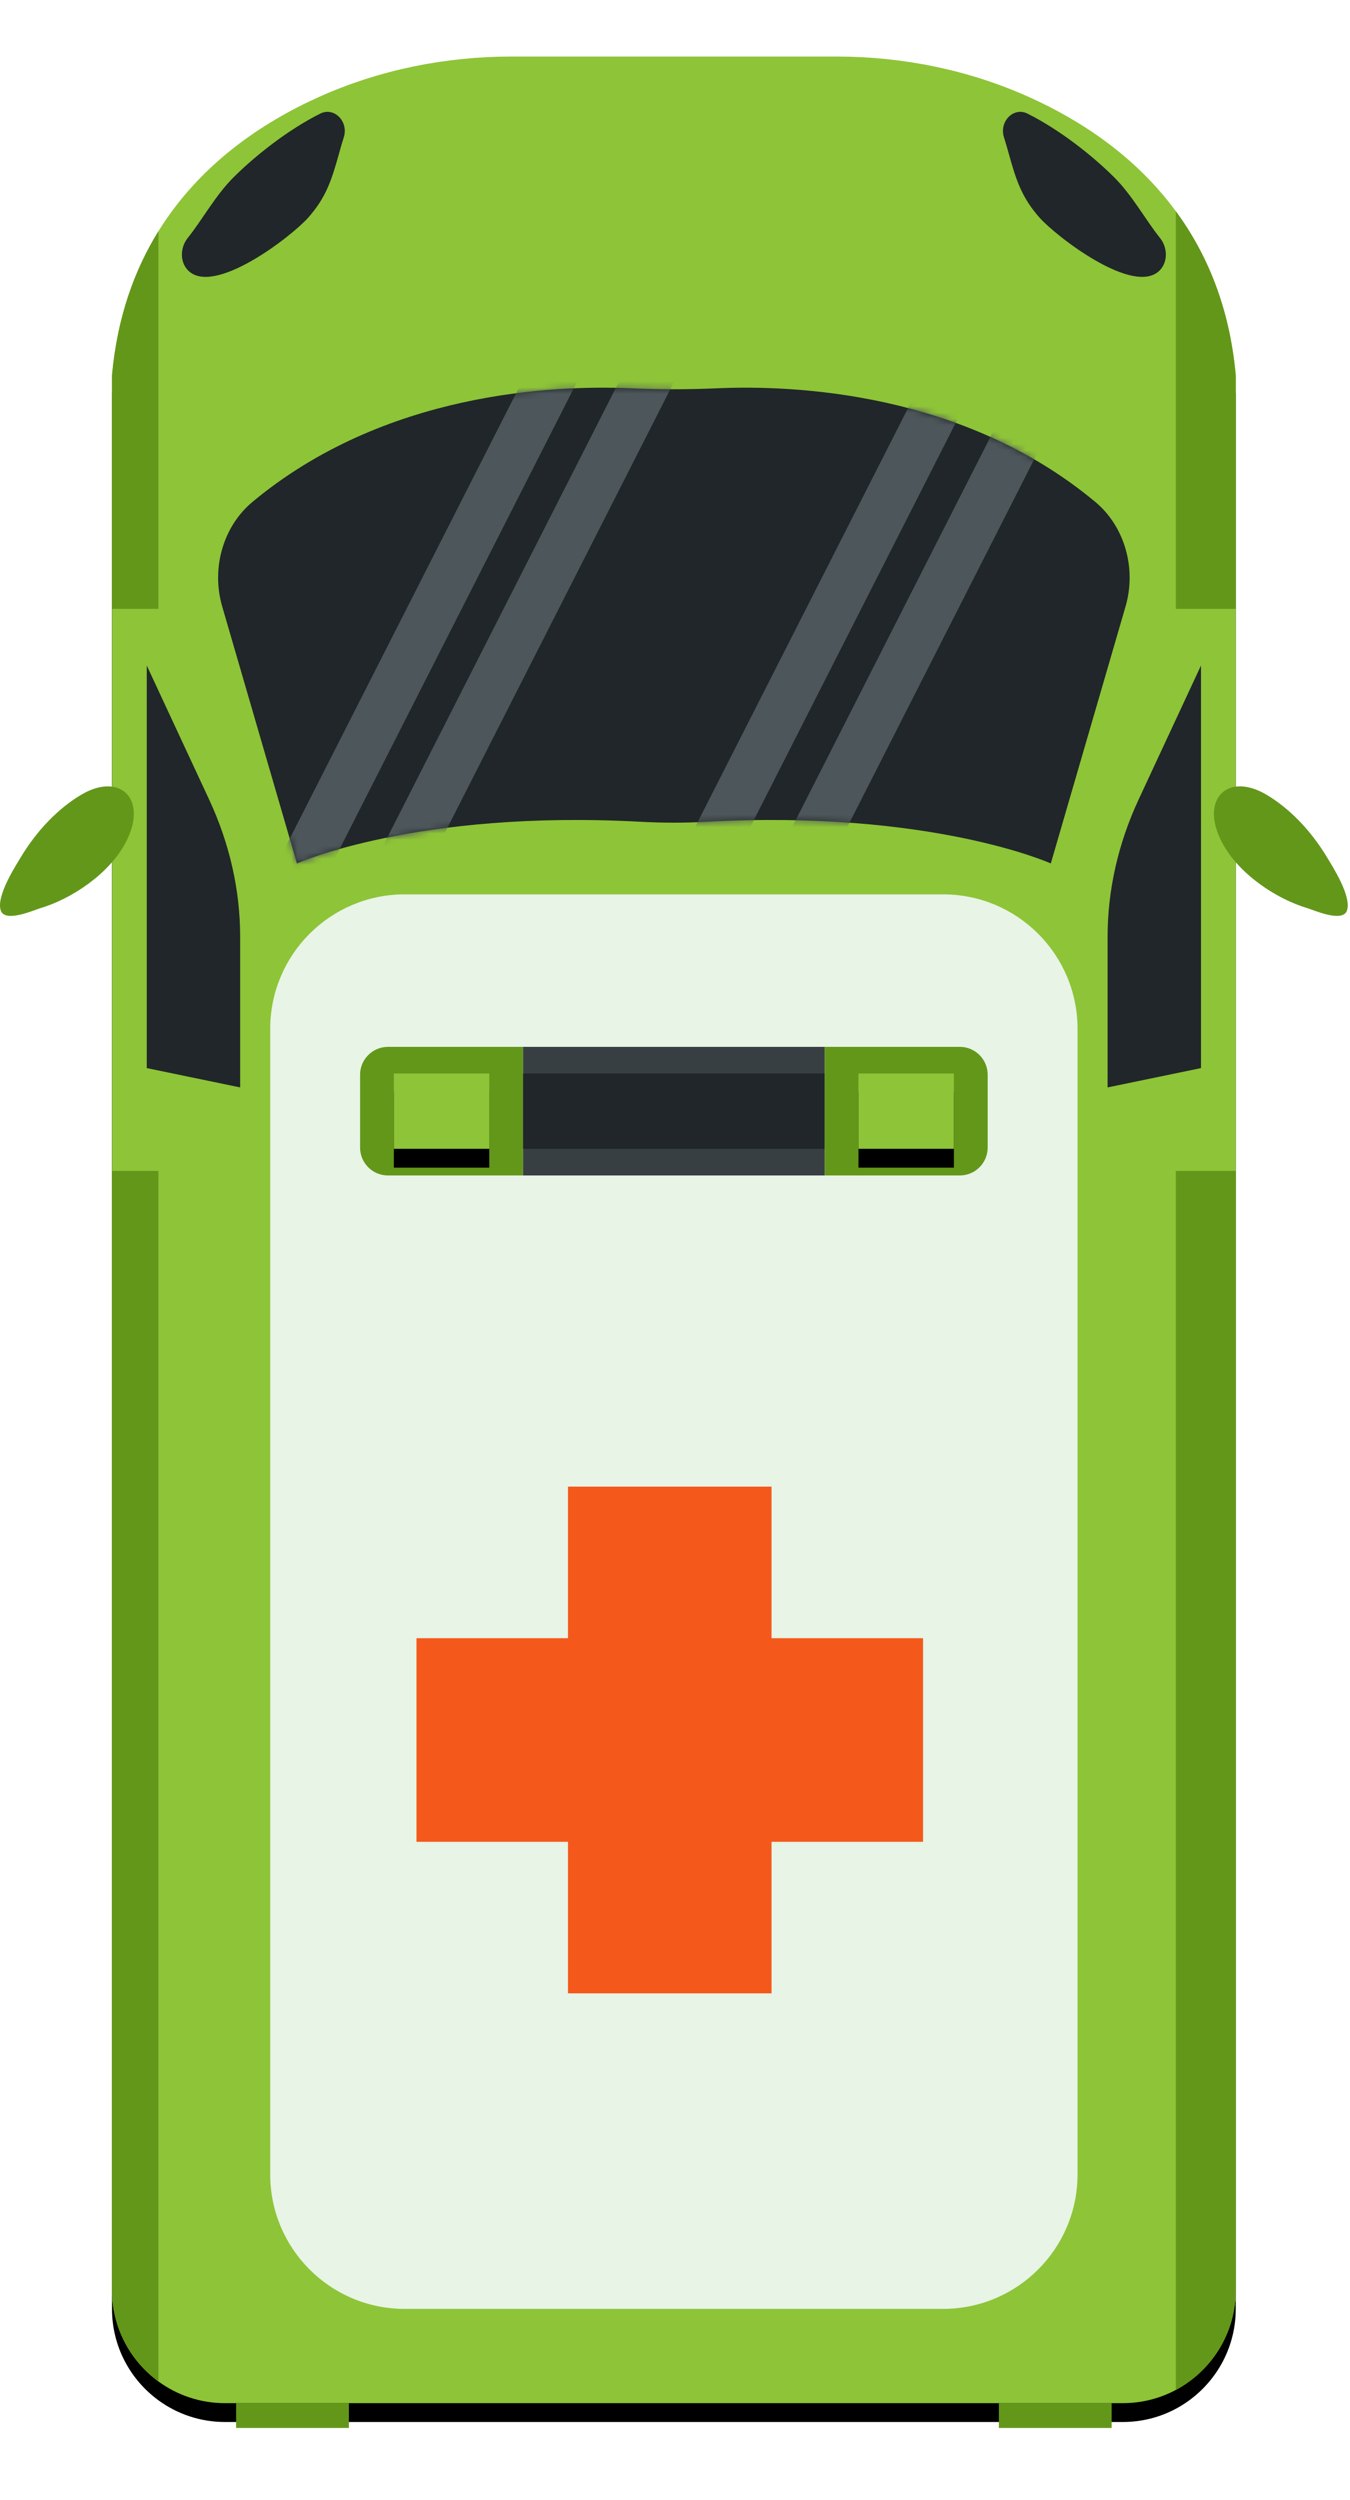 <svg xmlns="http://www.w3.org/2000/svg" xmlns:xlink="http://www.w3.org/1999/xlink" width="215" height="398" viewBox="0 0 215 398">
    <defs>
        <path id="qh57vmcg6b" d="M196.805 50.755v304.836c0 6.878-3.867 12.86-9.546 15.896-2.52 1.346-5.394 2.104-8.454 2.104H35.837c-3.965 0-7.63-1.281-10.61-3.458-4.477-3.273-7.39-8.569-7.39-14.542V50.755c.831-9.196 3.556-16.753 7.39-22.937 6.587-10.64 16.437-17.268 25.55-21.373C60.515 2.072 71 0 81.528 0h51.597c10.527 0 21.004 2.072 30.747 6.445 8.17 3.673 16.925 9.378 23.388 18.182 4.953 6.733 8.57 15.282 9.546 26.128"/>
        <path id="tpn0dw58dc" d="M140.538 18.712C119.556 1.246 92.655.08 80.251.627c-4.546.201-9.098.201-13.644 0C54.203.08 27.3 1.246 6.319 18.712 1.656 22.594-.28 29.261 1.497 35.367l11.902 40.906s19.01-8.575 54.76-6.635c3.508.19 7.031.19 10.538 0 35.752-1.94 54.762 6.635 54.762 6.635l11.902-40.906c1.776-6.108-.16-12.773-4.823-16.655"/>
        <path id="r1ay8iefjf" d="M62.724 173.895L77.925 173.895 77.925 161.906 62.724 161.906z"/>
        <path id="g5i7q4edyh" d="M136.717 173.895L151.916 173.895 151.916 161.906 136.717 161.906z"/>
        <filter id="8u4wl8z4ya" width="121.8%" height="110.4%" x="-10.9%" y="-4.4%" filterUnits="objectBoundingBox">
            <feOffset dy="3" in="SourceAlpha" result="shadowOffsetOuter1"/>
            <feGaussianBlur in="shadowOffsetOuter1" result="shadowBlurOuter1" stdDeviation="6"/>
            <feColorMatrix in="shadowBlurOuter1" values="0 0 0 0 0 0 0 0 0 0 0 0 0 0 0 0 0 0 0.19 0"/>
        </filter>
        <filter id="ppnj724iue" width="356.6%" height="425.3%" x="-128.3%" y="-137.6%" filterUnits="objectBoundingBox">
            <feOffset dy="3" in="SourceAlpha" result="shadowOffsetOuter1"/>
            <feGaussianBlur in="shadowOffsetOuter1" result="shadowBlurOuter1" stdDeviation="6"/>
            <feColorMatrix in="shadowBlurOuter1" values="0 0 0 0 0 0 0 0 0 0 0 0 0 0 0 0 0 0 0.19 0"/>
        </filter>
        <filter id="5tn241qk0g" width="356.6%" height="425.3%" x="-128.3%" y="-137.6%" filterUnits="objectBoundingBox">
            <feOffset dy="3" in="SourceAlpha" result="shadowOffsetOuter1"/>
            <feGaussianBlur in="shadowOffsetOuter1" result="shadowBlurOuter1" stdDeviation="6"/>
            <feColorMatrix in="shadowBlurOuter1" values="0 0 0 0 0 0 0 0 0 0 0 0 0 0 0 0 0 0 0.19 0"/>
        </filter>
    </defs>
    <g fill="none" fill-rule="evenodd" transform="translate(0 9)">
        <use fill="#000" filter="url(#8u4wl8z4ya)" xlink:href="#qh57vmcg6b"/>
        <use fill="#8EC437" xlink:href="#qh57vmcg6b"/>
        <path fill="#202629" d="M23.372 96.952v64.091l14.876 3.078v-23.948c0-7.464-1.676-14.875-4.964-21.933l-9.912-21.288M191.27 96.952v64.091l-14.877 3.078v-23.948c0-7.464 1.677-14.875 4.964-21.933l9.912-21.288M29.857 33.95c-1.235-1.355-1.135-3.578.014-5.025 2.422-3.045 4.42-6.787 7.286-9.655 3.418-3.424 8.667-7.59 13.841-10.18 2.229-1.112 4.557 1.26 3.747 3.787-.312.972-.57 1.904-.783 2.675-1.144 4.105-2.053 6.929-4.898 10.12-2.68 3.006-15.199 12.68-19.207 8.278M184.785 33.95c1.235-1.355 1.135-3.578-.014-5.025-2.422-3.045-4.42-6.787-7.286-9.655-3.42-3.424-8.668-7.59-13.843-10.18-2.227-1.112-4.555 1.26-3.745 3.787.312.972.568 1.904.783 2.675 1.144 4.105 2.053 6.929 4.898 10.12 2.68 3.006 15.199 12.68 19.207 8.278"/>
        <path fill="#63971A" d="M20.791 118.244c-1.18-2.262-4.234-2.87-7.861-.717-3.62 2.151-7.065 5.661-9.704 10.082-.719 1.207-3.926 6.142-3.087 8.392.717 1.927 5.364-.144 6.2-.39 5.012-1.47 11.014-5.45 13.658-10.445 1.522-2.876 1.631-5.316.794-6.922M193.853 118.244c1.178-2.262 4.232-2.87 7.859-.717 3.62 2.151 7.065 5.661 9.704 10.082.719 1.207 3.926 6.142 3.087 8.392-.717 1.927-5.364-.144-6.201-.39-5.01-1.47-11.013-5.45-13.657-10.445-1.522-2.876-1.631-5.316-.792-6.922"/>
        <path fill="#202629" d="M174.43 70.904c-20.982-17.467-47.883-18.634-60.287-18.085-4.546.2-9.098.2-13.644 0-12.404-.549-39.306.618-60.288 18.085-4.662 3.881-6.599 10.548-4.822 16.654l11.902 40.906s19.01-8.574 54.76-6.635c3.509.19 7.031.19 10.538 0 35.752-1.94 54.762 6.635 54.762 6.635l11.902-40.906c1.776-6.108-.16-12.773-4.823-16.654"/>
        <g transform="translate(33.892 52.191)">
            <mask id="tdp9804aad" fill="#fff">
                <use xlink:href="#tpn0dw58dc"/>
            </mask>
            <path fill="#4D565A" d="M17.11 80.05L8.324 80.05 50.671-3.252 59.457-3.252 17.11 80.05M32.561 80.05L23.775 80.05 66.123-3.252 74.91-3.252 32.561 80.05M80.735 80.05L71.947 80.05 114.296-3.252 123.083-3.252 80.735 80.05M96.186 80.05L87.4 80.05 129.748-3.252 138.534-3.252 96.186 80.05" mask="url(#tdp9804aad)"/>
        </g>
        <path fill="#63971A" d="M25.228 27.818v60.115h-7.391V50.755c.831-9.196 3.556-16.753 7.39-22.937M25.228 177.413v192.72c-4.478-3.273-7.391-8.569-7.391-14.542V177.413h7.39M196.805 50.755v37.178h-9.546V24.627c4.953 6.733 8.57 15.282 9.546 26.128M196.805 177.413V355.59c0 6.878-3.867 12.86-9.546 15.896V177.413h9.546"/>
        <path fill="#E7F4E6" d="M150.196 358.583H64.444c-11.825 0-21.41-9.586-21.41-21.41V154.795c0-11.825 9.585-21.41 21.41-21.41h85.752c11.827 0 21.413 9.585 21.413 21.41v182.376c0 11.825-9.586 21.41-21.413 21.41"/>
        <path fill="#F4581B" fill-rule="nonzero" d="M147.003 251.807L147.003 284.223 122.871 284.223 122.871 308.347 90.455 308.347 90.455 284.223 66.331 284.223 66.331 251.807 90.455 251.807 90.455 227.675 122.871 227.675 122.871 251.807z"/>
        <path fill="#63971A" d="M83.303 178.137H61.787c-2.453 0-4.44-1.988-4.44-4.44v-11.592c0-2.453 1.987-4.44 4.44-4.44h21.516v20.472"/>
        <path fill="#373F43" d="M83.303 178.137L131.339 178.137 131.339 157.664 83.303 157.664z"/>
        <path fill="#202629" d="M83.303 173.895L131.339 173.895 131.339 161.906 83.303 161.906z"/>
        <use fill="#000" filter="url(#ppnj724iue)" xlink:href="#r1ay8iefjf"/>
        <use fill="#8EC437" xlink:href="#r1ay8iefjf"/>
        <path fill="#63971A" d="M152.855 178.137H131.34v-20.473h21.516c2.452 0 4.439 1.988 4.439 4.44v11.592c0 2.453-1.987 4.44-4.439 4.44"/>
        <use fill="#000" filter="url(#5tn241qk0g)" xlink:href="#g5i7q4edyh"/>
        <use fill="#8EC437" xlink:href="#g5i7q4edyh"/>
        <path fill="#63971A" d="M37.603 377.539L55.563 377.539 55.563 373.591 37.603 373.591zM159.081 377.539L177.039 377.539 177.039 373.591 159.081 373.591z"/>
    </g>
</svg>
